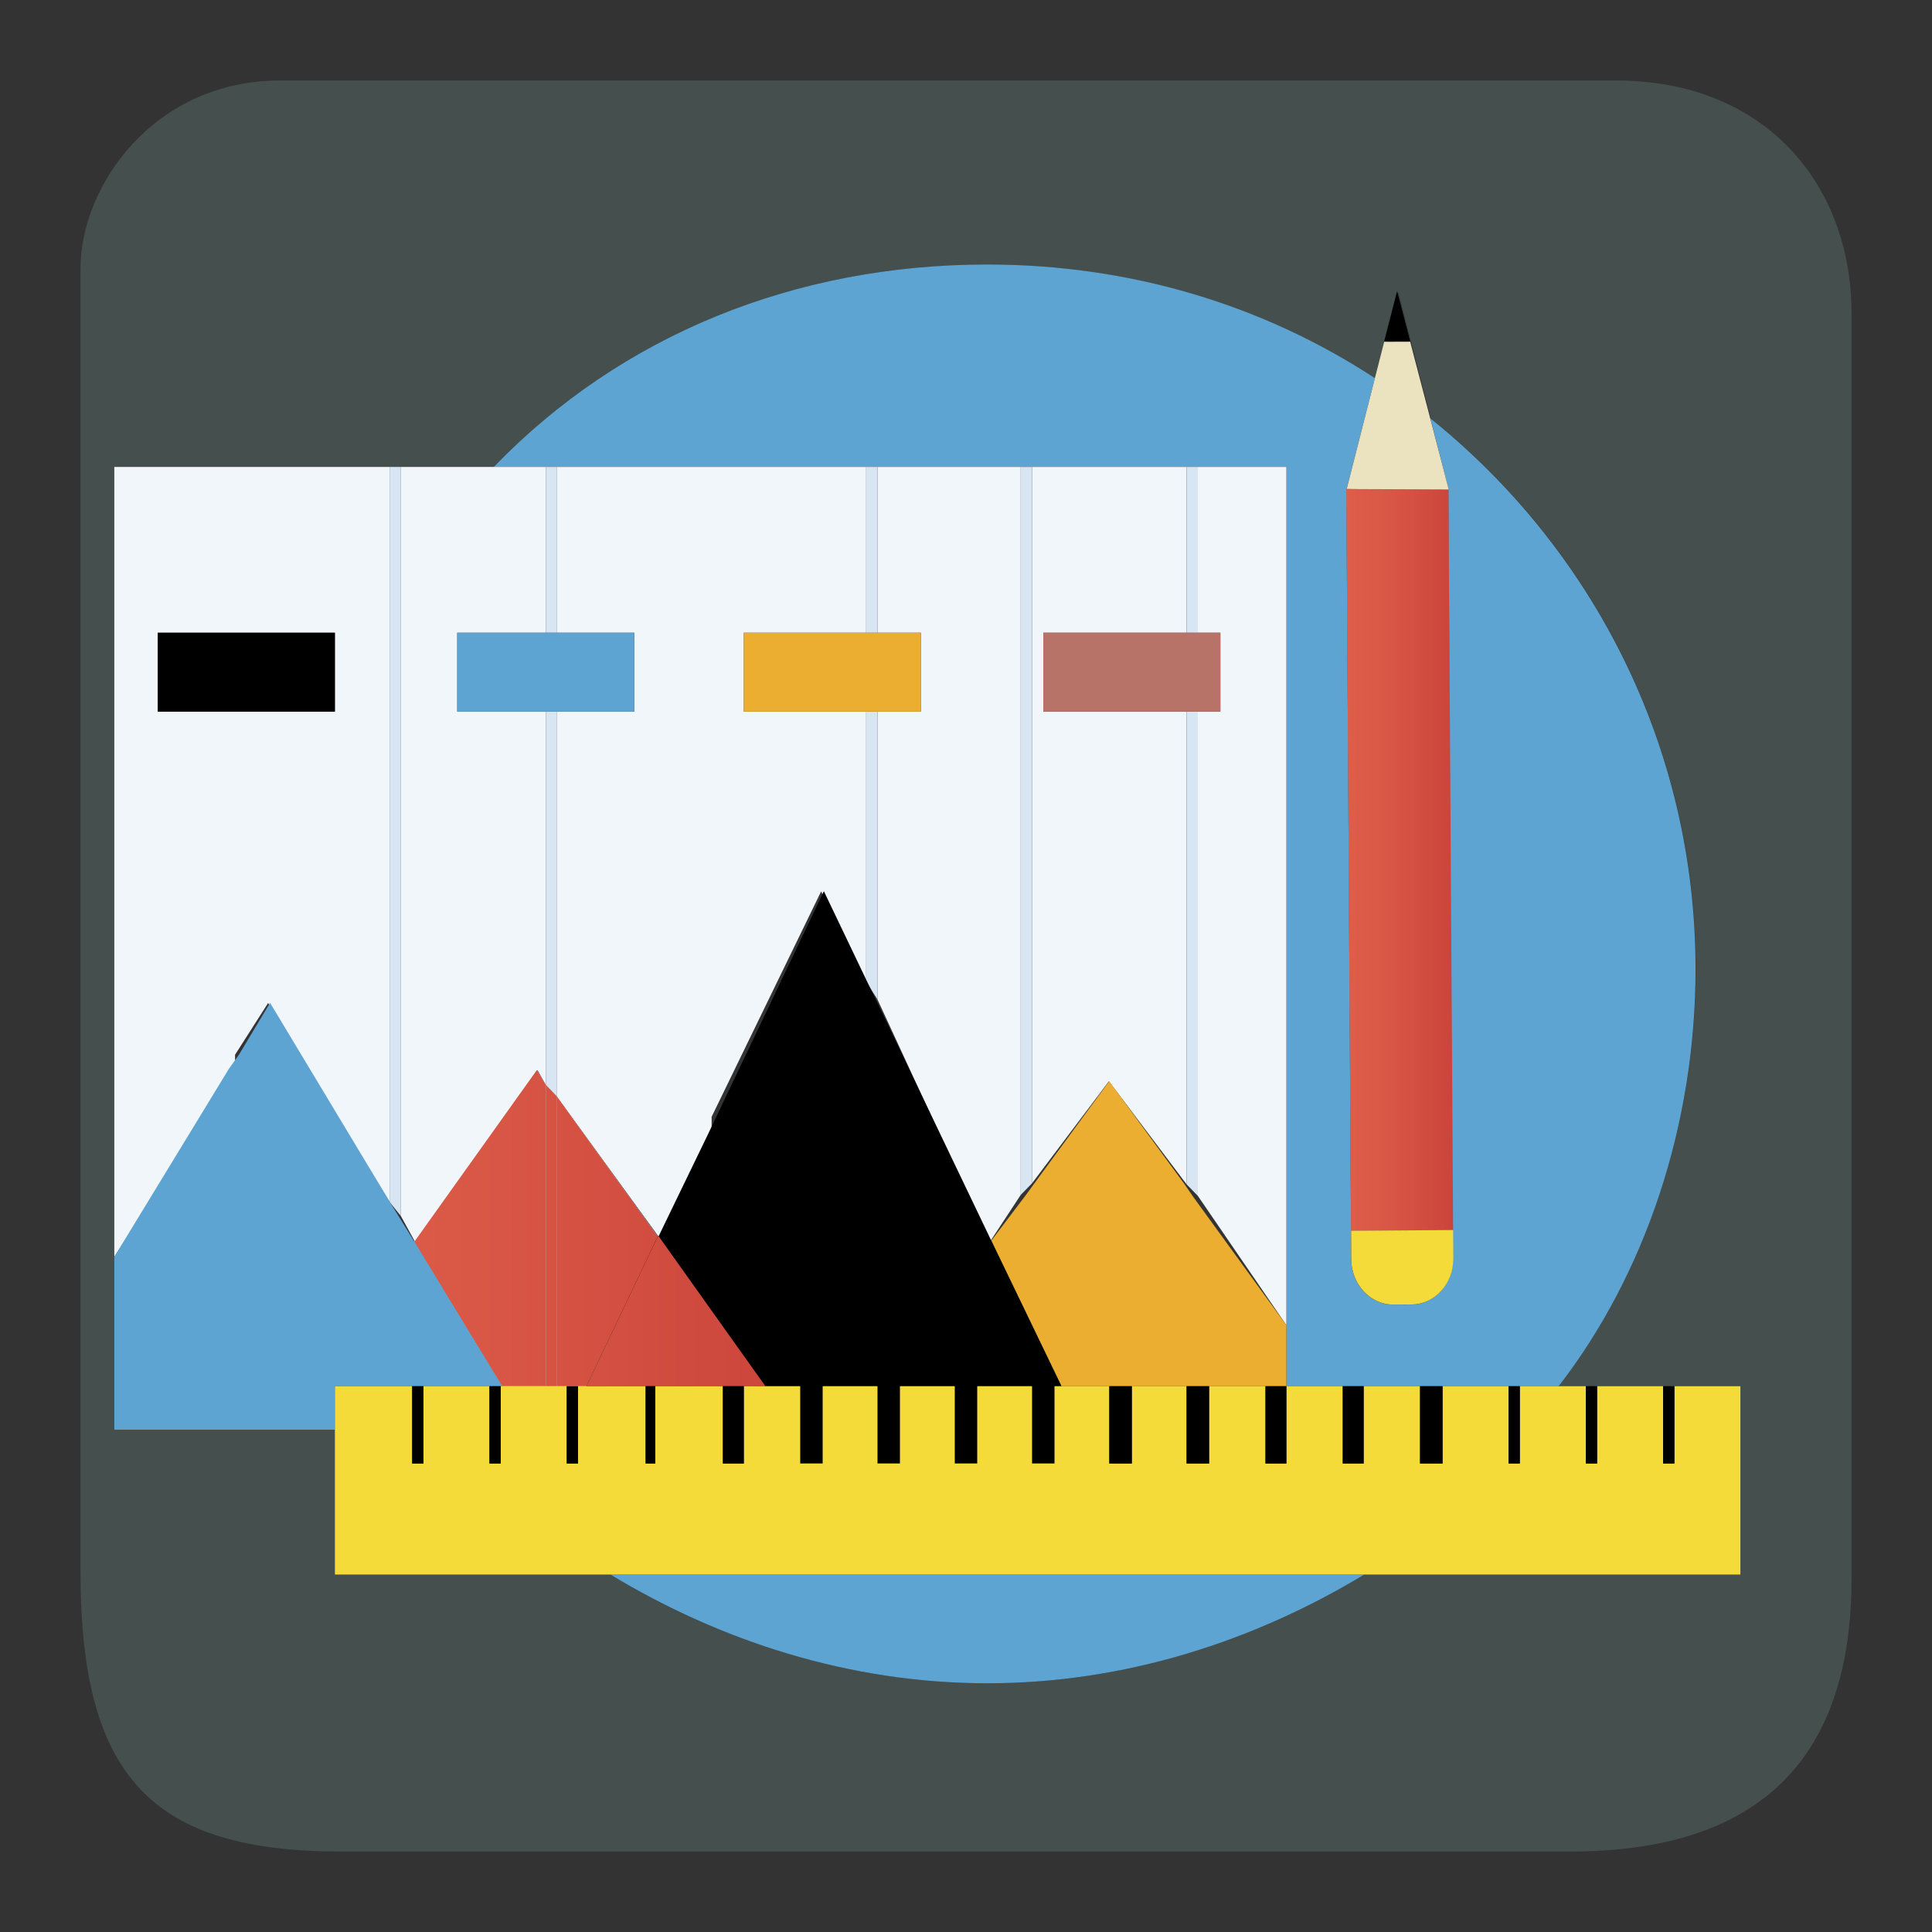 <?xml version="1.0" encoding="utf-8"?>
<!-- Generator: Adobe Illustrator 19.1.0, SVG Export Plug-In . SVG Version: 6.00 Build 0)  -->
<svg version="1.1" id="Layer_1" xmlns="http://www.w3.org/2000/svg" xmlns:xlink="http://www.w3.org/1999/xlink" x="0px" y="0px"
	 viewBox="0 0 1200 1200" enable-background="new 0 0 1200 1200" xml:space="preserve">
<rect x="0" y="0" width="1200" height="1200" fill="#333333" stroke="none"/>
<g>
	<path fill="#45504E" d="M1003.627,50H174.108C95.309,50,50,115.689,50,166.777v809.441C50,1104.129,94.632,1150,211.801,1150
		h763.655c127.155,0,174.544-67.674,174.544-169.29V194.49C1150,115.689,1097.468,50,1003.627,50z M1081,978H847.307
		c-67.801,41-148.014,67.51-234.062,67.51c-86.052,0-166.268-26.51-234.07-67.51H208v-90h-61.75l0,0l0,0l0,0H71V780.644V290h235.694
		c79.231-82,187.314-125.719,306.552-125.719c88.882,0,172.176,25.863,241.354,71.196L861,212.614v-0.166l7.365-31.366
		l20.416,78.914c100.363,80.625,164.514,203.337,164.514,342.094c0,97.233-31.768,189.911-85.185,258.911h14.235h11.024h37.505
		h11.041H1081V978z"/>
	<path fill="#5EA4D2" d="M613.246,1045.51c86.048,0,166.261-26.51,234.062-67.51H379.175
		C446.978,1019,527.193,1045.51,613.246,1045.51z"/>
	<path fill="#5EA4D2" d="M799,823.097V861h37.714h11.032h37.507h11.038h37.494h11.031h23.294
		c53.417-69,85.028-161.699,85.028-258.932c0-138.757-64.308-261.572-164.672-342.197L899.827,304h-0.195L902,764.562v-0.211
		l0.389,17.481c0.11,15.648-11.34,28.349-25.734,28.448l-11.202,0.035c-14.376,0.1-26.091-12.526-26.19-28.168l-3.018-478.709
		l7.896-0.054l-7.671,0.02l17.499-68.513c-69.178-45.333-151.843-70.61-240.725-70.61C494.007,164.281,385.925,208,306.694,290H799
		V823.097z"/>
	<polygon fill="#5EA4D2" points="836.263,303.432 839.299,782.134 839.194,764.543 902.558,764.139 899.633,303.224 844.15,303.381 
			"/>
	<linearGradient id="SVGID_1_" gradientUnits="userSpaceOnUse" x1="836.263" y1="542.679" x2="902.671" y2="542.679">
		<stop  offset="0" style="stop-color:#DE5E4A"/>
		<stop  offset="0.437" style="stop-color:#D85645"/>
		<stop  offset="1" style="stop-color:#CB443B"/>
	</linearGradient>
	<polygon fill="url(#SVGID_1_)" points="836.263,303.432 839.299,782.134 839.194,764.543 902.558,764.139 899.633,303.224 
		844.15,303.381 	"/>
	<path fill="#F5DB39" d="M839.299,782.134c0.099,15.642,11.849,28.255,26.225,28.155l11.272-0.061
		c14.395-0.099,25.984-12.923,25.874-28.57L902.561,764h-0.003l-63.365,0.474L839.299,782.134z"/>
	<polygon fill="#EBE3BF" points="844.15,303.769 899.633,304 899.827,304 888.466,260.342 867.736,181.192 875.92,212.269 
		859.746,212.329 853.972,234.915 836.475,303.609 	"/>
	<polygon points="867.736,180.857 859.741,212 859.746,212 875.92,211.961 	"/>
	<polygon fill="#F1F6FB" points="146,442 98,442 98,393 146,393 146,290.319 146,290.319 146,393 208,393 208,442 146,442 
		146,655.108 166.529,622.989 242,746.56 242,290 249,290 249,755.342 258.445,772.507 333.844,664.685 339,673.814 339,442 
		284,442 284,393 339,393 339,290 346,290 346,393 394,393 394,442 346,442 346,681.221 409.956,769.345 442,704.74 442,290.319 
		442,290.319 442,693.679 510.026,553.651 538,609.704 538,442 462,442 462,393 538,393 538,290 545,290 545,393 572,393 572,442 
		545,442 545,620.763 614.689,771.562 634,742.162 634,290 641,290 641,734.975 688.763,671.584 737,735.596 737,442 648,442 
		648,393 737,393 737,290 744,290 744,393 758,393 758,442 744,442 744,742.772 799,823.097 799,290 306.694,290 71,290 71,780.644 
		146,663.894 	"/>
	<rect x="143" y="886" fill="#D8E6F4" width="5" height="2"/>
	<polygon fill="#D8E6F4" points="146,441.569 146,663.894 146,655.108 146,441.569 	"/>
	<rect x="146" y="290.319" fill="#D8E6F4" width="0" height="103.125"/>
	<polygon fill="#D8E6F4" points="249,290 242,290 242,746.56 249,755.342 	"/>
	<polygon fill="#D8E6F4" points="346,442 339,442 339,673.814 346,681.221 	"/>
	<rect x="339" y="290" fill="#D8E6F4" width="7" height="103"/>
	<polygon fill="#D8E6F4" points="442,290.319 442,290.319 442,704.74 442,693.679 	"/>
	<polygon fill="#D8E6F4" points="545,442 538,442 538,609.704 545,620.763 	"/>
	<rect x="538" y="290" fill="#D8E6F4" width="7" height="103"/>
	<polygon fill="#D8E6F4" points="641,290 634,290 634,742.162 641,734.975 	"/>
	<rect x="737" y="290" fill="#D8E6F4" width="7" height="103"/>
	<polygon fill="#D8E6F4" points="744,442 737,442 737,735.596 744,742.772 	"/>
	<polygon fill="#EBAE30" points="740.702,742.772 735.781,735.596 688.94,671.584 642.487,734.975 637.254,742.162 615.69,770.622 
		659.291,861 691.104,861 702.118,861 739.638,861 750.67,861 788.172,861 799.203,861 799,861 799,823.097 	"/>
	<polygon points="615.712,770.622 543.749,620.293 538.471,609.469 511.721,553.533 444.919,693.62 439.642,704.711 408.822,768.39 
		475.407,861 497,861 497,909 511,909 511,861 545,861 545,909 559,909 559,861 593,861 593,909 607,909 607,861 641,861 641,909 
		655,909 655,861 659.291,861 	"/>
	<polygon fill="#F1F6FB" points="346,681.221 346,861 351.326,861 362.357,861 364.199,861 408.777,768.404 	"/>
	<linearGradient id="SVGID_2_" gradientUnits="userSpaceOnUse" x1="173.529" y1="771.111" x2="494.939" y2="771.111">
		<stop  offset="0" style="stop-color:#DE5E4A"/>
		<stop  offset="0.437" style="stop-color:#D85645"/>
		<stop  offset="1" style="stop-color:#CB443B"/>
	</linearGradient>
	<polygon fill="url(#SVGID_2_)" points="346,681.221 346,861 351.326,861 362.357,861 364.199,861 408.777,768.404 	"/>
	<polygon fill="#F1F6FB" points="333.409,664.685 257.123,771.567 311.877,861 313.803,861 339,861 339,673.814 	"/>
	<linearGradient id="SVGID_3_" gradientUnits="userSpaceOnUse" x1="174.661" y1="762.842" x2="490.582" y2="762.842">
		<stop  offset="0" style="stop-color:#DE5E4A"/>
		<stop  offset="0.437" style="stop-color:#D85645"/>
		<stop  offset="1" style="stop-color:#CB443B"/>
	</linearGradient>
	<polygon fill="url(#SVGID_3_)" points="333.409,664.685 257.123,771.567 311.877,861 313.803,861 339,861 339,673.814 	"/>
	<polygon fill="#D8E6F4" points="339,673.814 339,861 346,861 346,681.221 	"/>
	<linearGradient id="SVGID_4_" gradientUnits="userSpaceOnUse" x1="117.202" y1="767.407" x2="543.581" y2="767.407">
		<stop  offset="0" style="stop-color:#DE5E4A"/>
		<stop  offset="0.437" style="stop-color:#D85645"/>
		<stop  offset="1" style="stop-color:#CB443B"/>
	</linearGradient>
	<polygon fill="url(#SVGID_4_)" points="339,673.814 339,861 346,861 346,681.221 	"/>
	<polygon points="408.822,767.464 364.199,861 399.859,861 410.891,861 448.402,861 459.425,861 475.407,861 	"/>
	<linearGradient id="SVGID_5_" gradientUnits="userSpaceOnUse" x1="173.743" y1="814.232" x2="494.922" y2="814.232">
		<stop  offset="0" style="stop-color:#DE5E4A"/>
		<stop  offset="0.437" style="stop-color:#D85645"/>
		<stop  offset="1" style="stop-color:#CB443B"/>
	</linearGradient>
	<polygon fill="url(#SVGID_5_)" points="408.822,767.464 364.199,861 399.859,861 410.891,861 448.402,861 459.425,861 475.407,861 
			"/>
	<polygon fill="#5EA4D2" points="254.226,861 265.281,861 302.792,861 311.877,861 257.577,771.567 247.264,754.872 
		241.987,746.325 167.742,622.871 148.439,655.049 142.161,663.865 71,780.644 71,888 143.159,888 148.439,888 208,888 208,861 	"/>
	<polygon points="208,442 208,393 148.439,393 143.159,393 98,393 98,442 143.159,442 148.439,442 	"/>
	<polygon fill="#5EA4D2" points="394,442 394,393 346.09,393 340.817,393 284,393 284,442 340.817,442 346.09,442 	"/>
	<polygon fill="#EBAE30" points="572,442 572,393 543.749,393 538.471,393 462,393 462,442 538.471,442 543.749,442 	"/>
	<polygon fill="#B87368" points="758,442 758,393 741.4,393 736.13,393 648,393 648,442 736.13,442 741.4,442 	"/>
	<polygon fill="#F5DB39" points="1040,909 1033,909 1033,861 992,861 992,909 985,909 985,861 968.11,861 944,861 944,909 937,909 
		937,861 896,861 896,909 882,909 882,861 847,861 847,909 834,909 834,861 800.396,861 799,861 799,909 786,909 786,861 751,861 
		751,909 737,909 737,861 703,861 703,909 689,909 689,861 659.291,861 655,861 655,909 641,909 641,861 607,861 607,909 593,909 
		593,861 559,861 559,909 545,909 545,861 511,861 511,909 497,909 497,861 475.407,861 462,861 462,909 449,909 449,861 407,861 
		407,909 401,909 401,861 364.199,861 359,861 359,909 352,909 352,861 346.09,861 340.817,861 311,861 311,909 304,909 304,861 
		263,861 263,909 256,909 256,861 208,861 208,885.695 208,978 379.175,978 847.307,978 1081,978 1081,861 1040,861 	"/>
	<rect x="256" y="861" width="7" height="48"/>
	<polygon points="304,861 304,909 311,909 311,861 311.877,861 	"/>
	<rect x="352" y="861" width="7" height="48"/>
	<rect x="401" y="861" width="6" height="48"/>
	<rect x="449" y="861" width="13" height="48"/>
	<rect x="689" y="861" width="14" height="48"/>
	<rect x="737" y="861" width="14" height="48"/>
	<rect x="786" y="861" width="13" height="48"/>
	<rect x="834" y="861" width="13" height="48"/>
	<rect x="882" y="861" width="14" height="48"/>
	<rect x="937" y="861" width="7" height="48"/>
	<rect x="985" y="861" width="7" height="48"/>
	<rect x="1033" y="861" width="7" height="48"/>
</g>
</svg>

